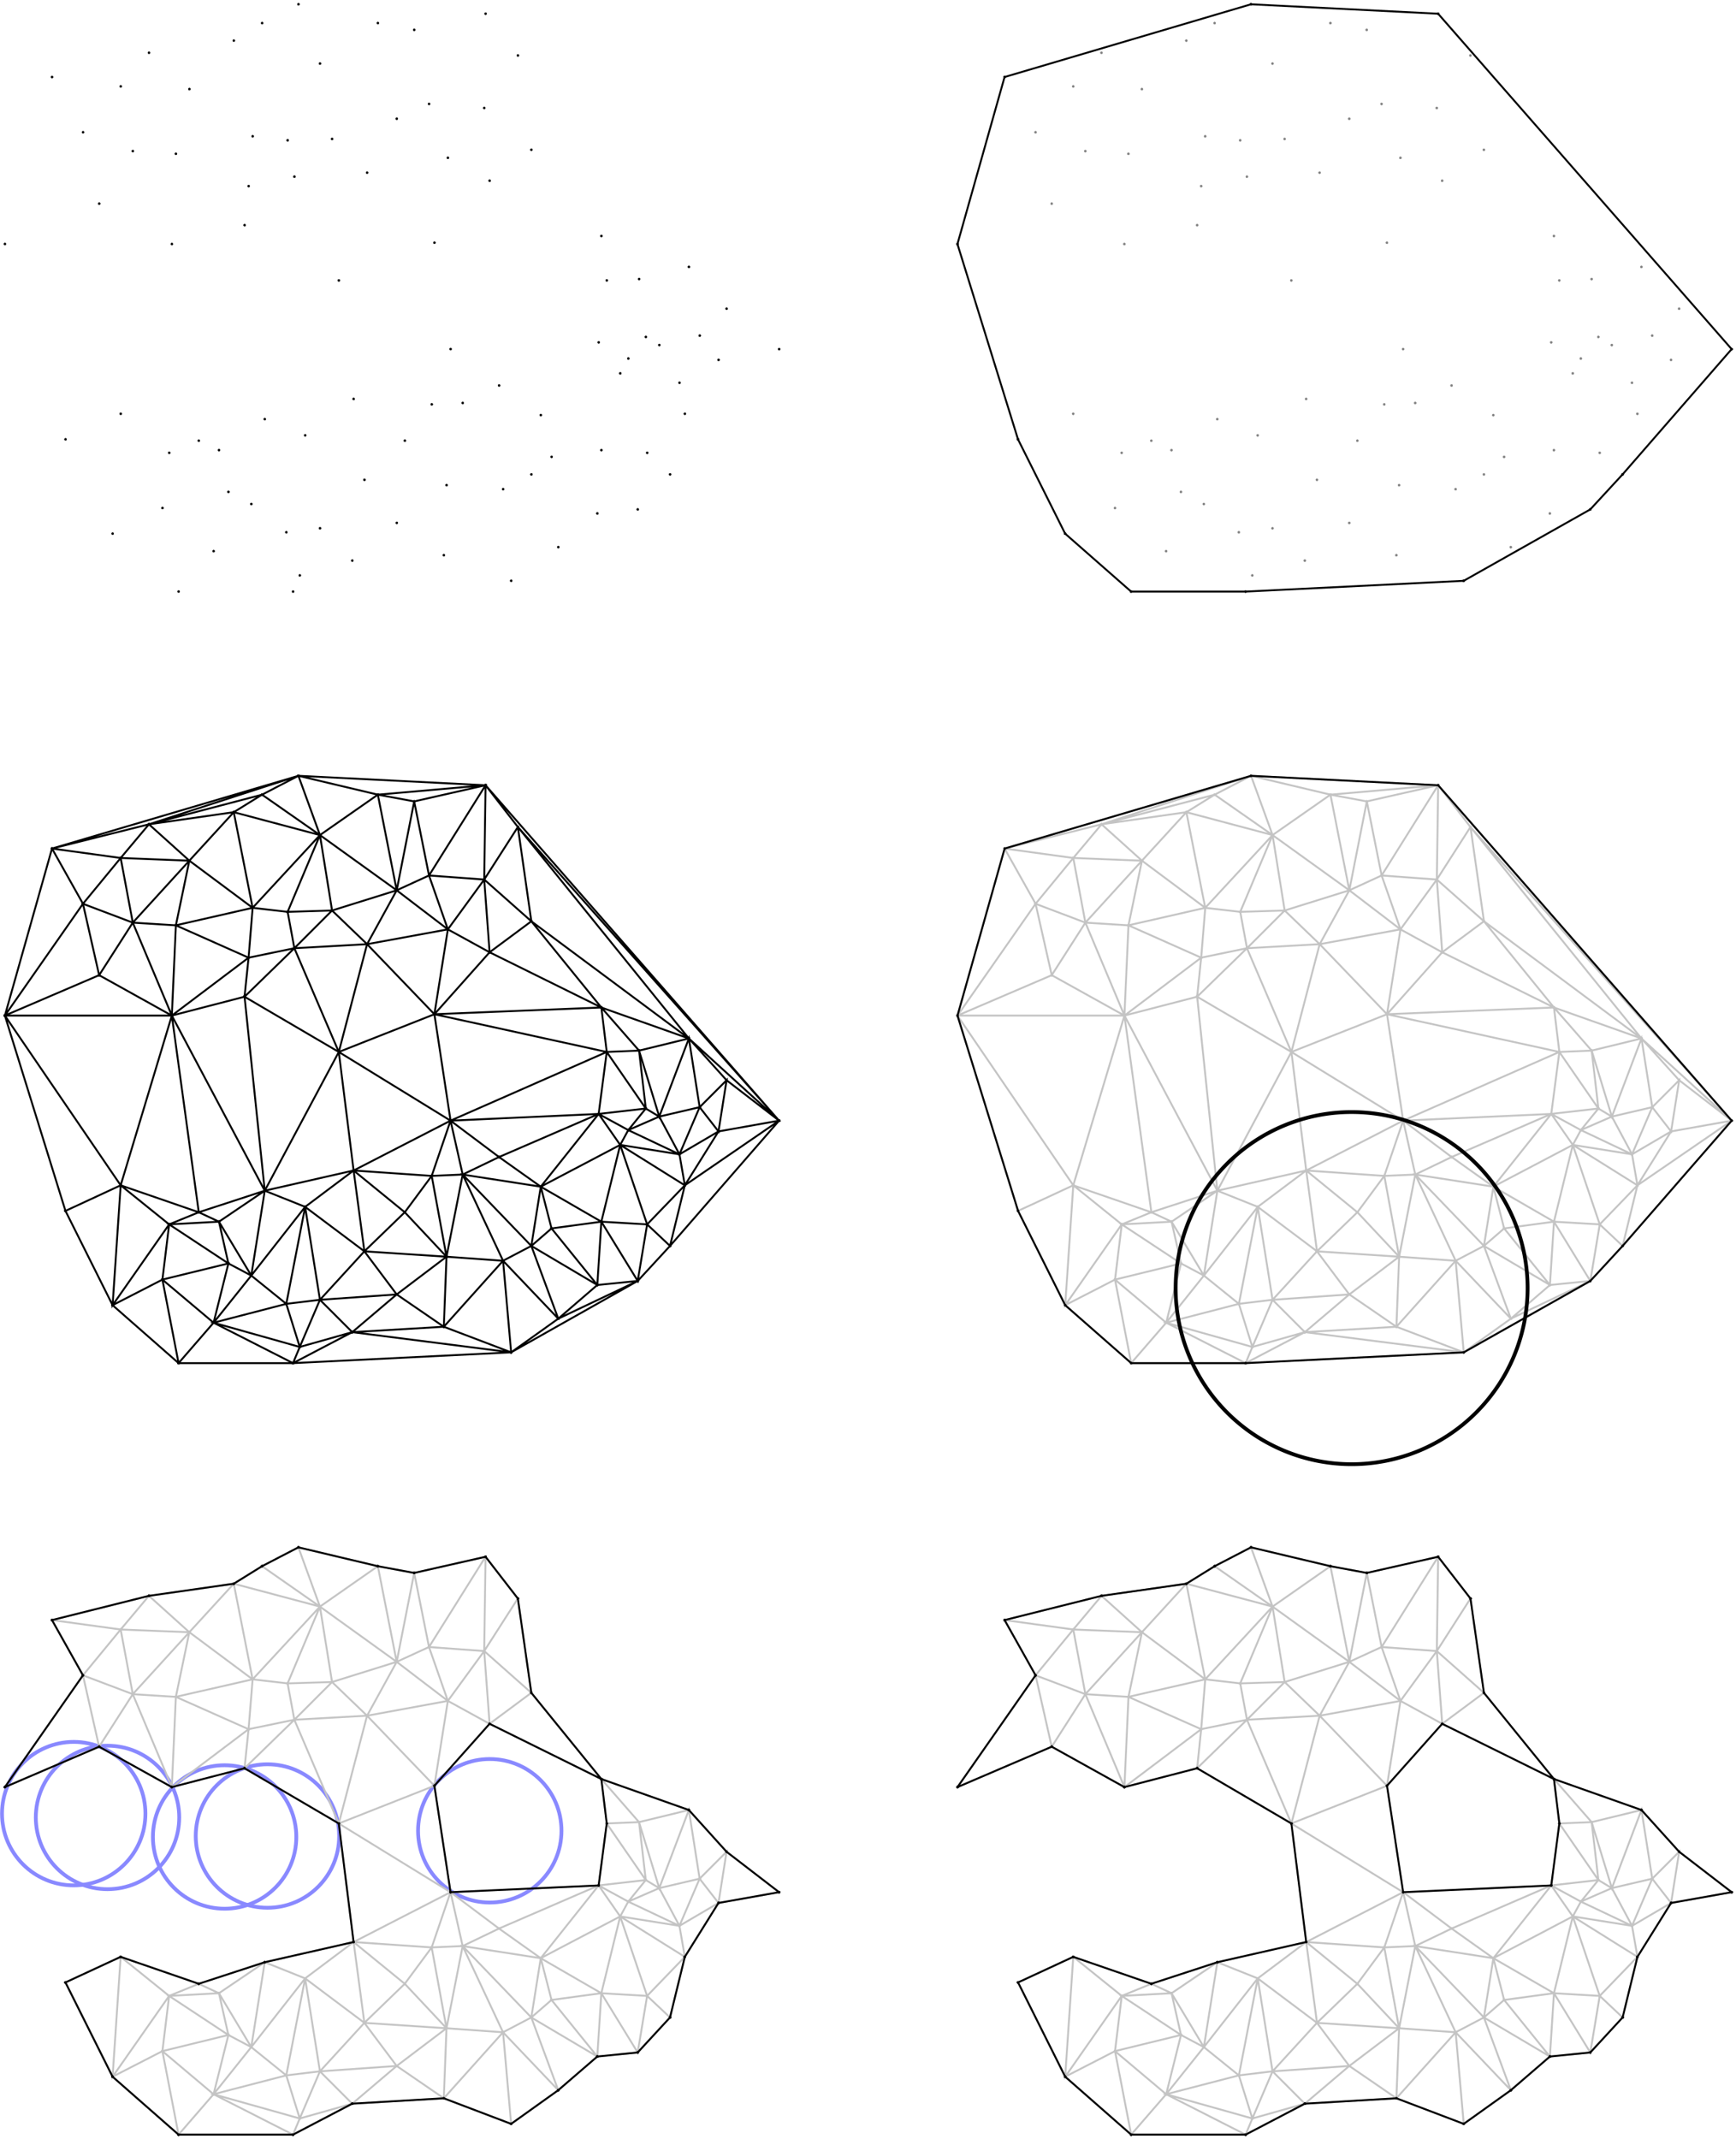 <?xml version="1.0" encoding="UTF-8" standalone="no"?>
<!-- Created with Inkscape (http://www.inkscape.org/) -->

<svg
   xmlns:dc="http://purl.org/dc/elements/1.1/"
   xmlns:cc="http://creativecommons.org/ns#"
   xmlns:rdf="http://www.w3.org/1999/02/22-rdf-syntax-ns#"
   xmlns:svg="http://www.w3.org/2000/svg"
   xmlns="http://www.w3.org/2000/svg"
   xmlns:sodipodi="http://sodipodi.sourceforge.net/DTD/sodipodi-0.dtd"
   xmlns:inkscape="http://www.inkscape.org/namespaces/inkscape"
   width="920.948"
   height="1134.219"
   id="svg2"
   version="1.1"
   inkscape:version="0.48.4 r9939"
   sodipodi:docname="delaunay-alpha.svg">
  <sodipodi:namedview
     id="base"
     pagecolor="#ffffff"
     bordercolor="#666666"
     borderopacity="1.0"
     inkscape:pageopacity="0.0"
     inkscape:pageshadow="2"
     inkscape:zoom="0.49497475"
     inkscape:cx="555.59404"
     inkscape:cy="631.02865"
     inkscape:document-units="px"
     inkscape:current-layer="layer1"
     showgrid="false"
     inkscape:window-width="1920"
     inkscape:window-height="1200"
     inkscape:window-x="1920"
     inkscape:window-y="0"
     inkscape:window-maximized="0"
     showguides="true"
     inkscape:guide-bbox="true"
     fit-margin-top="0"
     fit-margin-left="0"
     fit-margin-right="0"
     fit-margin-bottom="0" />
  <defs
     id="defs4">
    <marker
       inkscape:stockid="DotM"
       orient="auto"
       refY="0"
       refX="0"
       id="DotM"
       style="overflow:visible">
      <path
         id="path3833"
         d="m -2.5,-1 c 0,2.76 -2.24,5 -5,5 -2.76,0 -5,-2.24 -5,-5 0,-2.76 2.24,-5 5,-5 2.76,0 5,2.24 5,5 z"
         style="fill-rule:evenodd;stroke:#000000;stroke-width:1pt"
         transform="matrix(0.4,0,0,0.4,2.96,0.4)"
         inkscape:connector-curvature="0" />
    </marker>
    <marker
       inkscape:stockid="DotM"
       orient="auto"
       refY="0"
       refX="0"
       id="DotM-2"
       style="overflow:visible">
      <path
         inkscape:connector-curvature="0"
         id="path3833-6"
         d="m -2.5,-1 c 0,2.76 -2.24,5 -5,5 -2.76,0 -5,-2.24 -5,-5 0,-2.76 2.24,-5 5,-5 2.76,0 5,2.24 5,5 z"
         style="fill-rule:evenodd;stroke:#000000;stroke-width:1pt"
         transform="matrix(0.4,0,0,0.4,2.96,0.4)" />
    </marker>
    <marker
       inkscape:stockid="DotM"
       orient="auto"
       refY="0"
       refX="0"
       id="marker5152"
       style="overflow:visible">
      <path
         inkscape:connector-curvature="0"
         id="path5154"
         d="m -2.5,-1 c 0,2.76 -2.24,5 -5,5 -2.76,0 -5,-2.24 -5,-5 0,-2.76 2.24,-5 5,-5 2.76,0 5,2.24 5,5 z"
         style="fill-rule:evenodd;stroke:#000000;stroke-width:1pt"
         transform="matrix(0.4,0,0,0.4,2.96,0.4)" />
    </marker>
    <marker
       inkscape:stockid="DotM"
       orient="auto"
       refY="0"
       refX="0"
       id="marker5156"
       style="overflow:visible">
      <path
         inkscape:connector-curvature="0"
         id="path5158"
         d="m -2.5,-1 c 0,2.76 -2.24,5 -5,5 -2.76,0 -5,-2.24 -5,-5 0,-2.76 2.24,-5 5,-5 2.76,0 5,2.24 5,5 z"
         style="fill-rule:evenodd;stroke:#000000;stroke-width:1pt"
         transform="matrix(0.4,0,0,0.4,2.96,0.4)" />
    </marker>
    <marker
       inkscape:stockid="DotMh"
       orient="auto"
       refY="0"
       refX="0"
       id="DotMh"
       style="overflow:visible">
      <path
         id="path5193"
         d="m -2.5,-1 c 0,2.76 -2.24,5 -5,5 -2.76,0 -5,-2.24 -5,-5 0,-2.76 2.24,-5 5,-5 2.76,0 5,2.24 5,5 z"
         style="fill:#808080;fill-rule:evenodd;stroke:#808080;stroke-width:1pt"
         transform="matrix(0.4,0,0,0.4,2.96,0.4)"
         inkscape:connector-curvature="0" />
    </marker>
    <marker
       inkscape:stockid="DotMz"
       orient="auto"
       refY="0"
       refX="0"
       id="DotMz"
       style="overflow:visible">
      <path
         id="path5196"
         d="m -2.5,-1 c 0,2.76 -2.24,5 -5,5 -2.76,0 -5,-2.24 -5,-5 0,-2.76 2.24,-5 5,-5 2.76,0 5,2.24 5,5 z"
         style="fill:#808080;fill-rule:evenodd;stroke:#808080;stroke-width:1pt"
         transform="matrix(0.4,0,0,0.4,2.96,0.4)"
         inkscape:connector-curvature="0" />
    </marker>
    <marker
       inkscape:stockid="DotMa"
       orient="auto"
       refY="0"
       refX="0"
       id="DotMa"
       style="overflow:visible">
      <path
         id="path5199"
         d="m -2.5,-1 c 0,2.76 -2.24,5 -5,5 -2.76,0 -5,-2.24 -5,-5 0,-2.76 2.24,-5 5,-5 2.76,0 5,2.24 5,5 z"
         style="fill:#808080;fill-rule:evenodd;stroke:#808080;stroke-width:1pt"
         transform="matrix(0.4,0,0,0.4,2.96,0.4)"
         inkscape:connector-curvature="0" />
    </marker>
    <marker
       inkscape:stockid="DotM"
       orient="auto"
       refY="0"
       refX="0"
       id="DotM-5"
       style="overflow:visible">
      <path
         id="path3833-4"
         d="m -2.5,-1 c 0,2.76 -2.24,5 -5,5 -2.76,0 -5,-2.24 -5,-5 0,-2.76 2.24,-5 5,-5 2.76,0 5,2.24 5,5 z"
         style="fill-rule:evenodd;stroke:#000000;stroke-width:1pt"
         transform="matrix(0.4,0,0,0.4,2.96,0.4)"
         inkscape:connector-curvature="0" />
    </marker>
    <marker
       inkscape:stockid="DotM"
       orient="auto"
       refY="0"
       refX="0"
       id="marker5243"
       style="overflow:visible">
      <path
         id="path5245"
         d="m -2.5,-1 c 0,2.76 -2.24,5 -5,5 -2.76,0 -5,-2.24 -5,-5 0,-2.76 2.24,-5 5,-5 2.76,0 5,2.24 5,5 z"
         style="fill-rule:evenodd;stroke:#000000;stroke-width:1pt"
         transform="matrix(0.4,0,0,0.4,2.96,0.4)"
         inkscape:connector-curvature="0" />
    </marker>
    <marker
       inkscape:stockid="DotM"
       orient="auto"
       refY="0"
       refX="0"
       id="marker5247"
       style="overflow:visible">
      <path
         id="path5249"
         d="m -2.5,-1 c 0,2.76 -2.24,5 -5,5 -2.76,0 -5,-2.24 -5,-5 0,-2.76 2.24,-5 5,-5 2.76,0 5,2.24 5,5 z"
         style="fill-rule:evenodd;stroke:#000000;stroke-width:1pt"
         transform="matrix(0.4,0,0,0.4,2.96,0.4)"
         inkscape:connector-curvature="0" />
    </marker>
    <marker
       inkscape:stockid="DotM"
       orient="auto"
       refY="0"
       refX="0"
       id="DotM-4"
       style="overflow:visible">
      <path
         id="path3833-8"
         d="m -2.5,-1 c 0,2.76 -2.24,5 -5,5 -2.76,0 -5,-2.24 -5,-5 0,-2.76 2.24,-5 5,-5 2.76,0 5,2.24 5,5 z"
         style="fill-rule:evenodd;stroke:#000000;stroke-width:1pt"
         transform="matrix(0.4,0,0,0.4,2.96,0.4)"
         inkscape:connector-curvature="0" />
    </marker>
    <marker
       inkscape:stockid="DotM"
       orient="auto"
       refY="0"
       refX="0"
       id="marker5582"
       style="overflow:visible">
      <path
         id="path5584"
         d="m -2.5,-1 c 0,2.76 -2.24,5 -5,5 -2.76,0 -5,-2.24 -5,-5 0,-2.76 2.24,-5 5,-5 2.76,0 5,2.24 5,5 z"
         style="fill-rule:evenodd;stroke:#000000;stroke-width:1pt"
         transform="matrix(0.4,0,0,0.4,2.96,0.4)"
         inkscape:connector-curvature="0" />
    </marker>
    <marker
       inkscape:stockid="DotM"
       orient="auto"
       refY="0"
       refX="0"
       id="marker5586"
       style="overflow:visible">
      <path
         id="path5588"
         d="m -2.5,-1 c 0,2.76 -2.24,5 -5,5 -2.76,0 -5,-2.24 -5,-5 0,-2.76 2.24,-5 5,-5 2.76,0 5,2.24 5,5 z"
         style="fill-rule:evenodd;stroke:#000000;stroke-width:1pt"
         transform="matrix(0.4,0,0,0.4,2.96,0.4)"
         inkscape:connector-curvature="0" />
    </marker>
    <marker
       inkscape:stockid="DotMh"
       orient="auto"
       refY="0"
       refX="0"
       id="DotMh-9"
       style="overflow:visible">
      <path
         id="path5193-1"
         d="m -2.5,-1 c 0,2.76 -2.24,5 -5,5 -2.76,0 -5,-2.24 -5,-5 0,-2.76 2.24,-5 5,-5 2.76,0 5,2.24 5,5 z"
         style="fill:#808080;fill-rule:evenodd;stroke:#808080;stroke-width:1pt"
         transform="matrix(0.4,0,0,0.4,2.96,0.4)"
         inkscape:connector-curvature="0" />
    </marker>
    <marker
       inkscape:stockid="DotMz"
       orient="auto"
       refY="0"
       refX="0"
       id="DotMz-6"
       style="overflow:visible">
      <path
         id="path5196-6"
         d="m -2.5,-1 c 0,2.76 -2.24,5 -5,5 -2.76,0 -5,-2.24 -5,-5 0,-2.76 2.24,-5 5,-5 2.76,0 5,2.24 5,5 z"
         style="fill:#808080;fill-rule:evenodd;stroke:#808080;stroke-width:1pt"
         transform="matrix(0.4,0,0,0.4,2.96,0.4)"
         inkscape:connector-curvature="0" />
    </marker>
    <marker
       inkscape:stockid="DotMa"
       orient="auto"
       refY="0"
       refX="0"
       id="DotMa-5"
       style="overflow:visible">
      <path
         id="path5199-3"
         d="m -2.5,-1 c 0,2.76 -2.24,5 -5,5 -2.76,0 -5,-2.24 -5,-5 0,-2.76 2.24,-5 5,-5 2.76,0 5,2.24 5,5 z"
         style="fill:#808080;fill-rule:evenodd;stroke:#808080;stroke-width:1pt"
         transform="matrix(0.4,0,0,0.4,2.96,0.4)"
         inkscape:connector-curvature="0" />
    </marker>
    <marker
       inkscape:stockid="DotM"
       orient="auto"
       refY="0"
       refX="0"
       id="DotM-28"
       style="overflow:visible">
      <path
         id="path3833-1"
         d="m -2.5,-1 c 0,2.76 -2.24,5 -5,5 -2.76,0 -5,-2.24 -5,-5 0,-2.76 2.24,-5 5,-5 2.76,0 5,2.24 5,5 z"
         style="fill-rule:evenodd;stroke:#000000;stroke-width:1pt"
         transform="matrix(0.4,0,0,0.4,2.96,0.4)"
         inkscape:connector-curvature="0" />
    </marker>
    <marker
       inkscape:stockid="DotM"
       orient="auto"
       refY="0"
       refX="0"
       id="marker5628"
       style="overflow:visible">
      <path
         id="path5630"
         d="m -2.5,-1 c 0,2.76 -2.24,5 -5,5 -2.76,0 -5,-2.24 -5,-5 0,-2.76 2.24,-5 5,-5 2.76,0 5,2.24 5,5 z"
         style="fill-rule:evenodd;stroke:#000000;stroke-width:1pt"
         transform="matrix(0.4,0,0,0.4,2.96,0.4)"
         inkscape:connector-curvature="0" />
    </marker>
    <marker
       inkscape:stockid="DotM"
       orient="auto"
       refY="0"
       refX="0"
       id="marker5632"
       style="overflow:visible">
      <path
         id="path5634"
         d="m -2.5,-1 c 0,2.76 -2.24,5 -5,5 -2.76,0 -5,-2.24 -5,-5 0,-2.76 2.24,-5 5,-5 2.76,0 5,2.24 5,5 z"
         style="fill-rule:evenodd;stroke:#000000;stroke-width:1pt"
         transform="matrix(0.4,0,0,0.4,2.96,0.4)"
         inkscape:connector-curvature="0" />
    </marker>
    <marker
       inkscape:stockid="DotMA"
       orient="auto"
       refY="0"
       refX="0"
       id="DotMA"
       style="overflow:visible">
      <path
         id="path5718"
         d="m -2.5,-1 c 0,2.76 -2.24,5 -5,5 -2.76,0 -5,-2.24 -5,-5 0,-2.76 2.24,-5 5,-5 2.76,0 5,2.24 5,5 z"
         style="fill:#c4c4c4;fill-rule:evenodd;stroke:#c4c4c4;stroke-width:1pt"
         transform="matrix(0.4,0,0,0.4,2.96,0.4)"
         inkscape:connector-curvature="0" />
    </marker>
    <marker
       inkscape:stockid="DotMW"
       orient="auto"
       refY="0"
       refX="0"
       id="DotMW"
       style="overflow:visible">
      <path
         id="path5721"
         d="m -2.5,-1 c 0,2.76 -2.24,5 -5,5 -2.76,0 -5,-2.24 -5,-5 0,-2.76 2.24,-5 5,-5 2.76,0 5,2.24 5,5 z"
         style="fill:#c4c4c4;fill-rule:evenodd;stroke:#c4c4c4;stroke-width:1pt"
         transform="matrix(0.4,0,0,0.4,2.96,0.4)"
         inkscape:connector-curvature="0" />
    </marker>
    <marker
       inkscape:stockid="DotMd"
       orient="auto"
       refY="0"
       refX="0"
       id="DotMd"
       style="overflow:visible">
      <path
         id="path5724"
         d="m -2.5,-1 c 0,2.76 -2.24,5 -5,5 -2.76,0 -5,-2.24 -5,-5 0,-2.76 2.24,-5 5,-5 2.76,0 5,2.24 5,5 z"
         style="fill:#c4c4c4;fill-rule:evenodd;stroke:#c4c4c4;stroke-width:1pt"
         transform="matrix(0.4,0,0,0.4,2.96,0.4)"
         inkscape:connector-curvature="0" />
    </marker>
    <marker
       inkscape:stockid="DotM3"
       orient="auto"
       refY="0"
       refX="0"
       id="DotM3"
       style="overflow:visible">
      <path
         id="path5843"
         d="m -2.5,-1 c 0,2.76 -2.24,5 -5,5 -2.76,0 -5,-2.24 -5,-5 0,-2.76 2.24,-5 5,-5 2.76,0 5,2.24 5,5 z"
         style="fill:#c4c4c4;fill-rule:evenodd;stroke:#c4c4c4;stroke-width:1pt"
         transform="matrix(0.4,0,0,0.4,2.96,0.4)"
         inkscape:connector-curvature="0" />
    </marker>
    <marker
       inkscape:stockid="DotMV"
       orient="auto"
       refY="0"
       refX="0"
       id="DotMV"
       style="overflow:visible">
      <path
         id="path5846"
         d="m -2.5,-1 c 0,2.76 -2.24,5 -5,5 -2.76,0 -5,-2.24 -5,-5 0,-2.76 2.24,-5 5,-5 2.76,0 5,2.24 5,5 z"
         style="fill:#c4c4c4;fill-rule:evenodd;stroke:#c4c4c4;stroke-width:1pt"
         transform="matrix(0.4,0,0,0.4,2.96,0.4)"
         inkscape:connector-curvature="0" />
    </marker>
    <marker
       inkscape:stockid="DotM8"
       orient="auto"
       refY="0"
       refX="0"
       id="DotM8"
       style="overflow:visible">
      <path
         id="path5849"
         d="m -2.5,-1 c 0,2.76 -2.24,5 -5,5 -2.76,0 -5,-2.24 -5,-5 0,-2.76 2.24,-5 5,-5 2.76,0 5,2.24 5,5 z"
         style="fill:#c4c4c4;fill-rule:evenodd;stroke:#c4c4c4;stroke-width:1pt"
         transform="matrix(0.4,0,0,0.4,2.96,0.4)"
         inkscape:connector-curvature="0" />
    </marker>
    <marker
       inkscape:stockid="DotM3z"
       orient="auto"
       refY="0"
       refX="0"
       id="DotM3z"
       style="overflow:visible">
      <path
         id="path5980"
         d="m -2.5,-1 c 0,2.76 -2.24,5 -5,5 -2.76,0 -5,-2.24 -5,-5 0,-2.76 2.24,-5 5,-5 2.76,0 5,2.24 5,5 z"
         style="fill:#808080;fill-rule:evenodd;stroke:#808080;stroke-width:1pt"
         transform="matrix(0.4,0,0,0.4,2.96,0.4)"
         inkscape:connector-curvature="0" />
    </marker>
    <marker
       inkscape:stockid="DotMV9"
       orient="auto"
       refY="0"
       refX="0"
       id="DotMV9"
       style="overflow:visible">
      <path
         id="path5983"
         d="m -2.5,-1 c 0,2.76 -2.24,5 -5,5 -2.76,0 -5,-2.24 -5,-5 0,-2.76 2.24,-5 5,-5 2.76,0 5,2.24 5,5 z"
         style="fill:#808080;fill-rule:evenodd;stroke:#808080;stroke-width:1pt"
         transform="matrix(0.4,0,0,0.4,2.96,0.4)"
         inkscape:connector-curvature="0" />
    </marker>
    <marker
       inkscape:stockid="DotM8D"
       orient="auto"
       refY="0"
       refX="0"
       id="DotM8D"
       style="overflow:visible">
      <path
         id="path5986"
         d="m -2.5,-1 c 0,2.76 -2.24,5 -5,5 -2.76,0 -5,-2.24 -5,-5 0,-2.76 2.24,-5 5,-5 2.76,0 5,2.24 5,5 z"
         style="fill:#808080;fill-rule:evenodd;stroke:#808080;stroke-width:1pt"
         transform="matrix(0.4,0,0,0.4,2.96,0.4)"
         inkscape:connector-curvature="0" />
    </marker>
    <marker
       inkscape:stockid="DotM3zK"
       orient="auto"
       refY="0"
       refX="0"
       id="DotM3zK"
       style="overflow:visible">
      <path
         id="path6129"
         d="m -2.5,-1 c 0,2.76 -2.24,5 -5,5 -2.76,0 -5,-2.24 -5,-5 0,-2.76 2.24,-5 5,-5 2.76,0 5,2.24 5,5 z"
         style="fill:#a9a9a9;fill-rule:evenodd;stroke:#a9a9a9;stroke-width:1pt"
         transform="matrix(0.4,0,0,0.4,2.96,0.4)"
         inkscape:connector-curvature="0" />
    </marker>
    <marker
       inkscape:stockid="DotMV9a"
       orient="auto"
       refY="0"
       refX="0"
       id="DotMV9a"
       style="overflow:visible">
      <path
         id="path6132"
         d="m -2.5,-1 c 0,2.76 -2.24,5 -5,5 -2.76,0 -5,-2.24 -5,-5 0,-2.76 2.24,-5 5,-5 2.76,0 5,2.24 5,5 z"
         style="fill:#a9a9a9;fill-rule:evenodd;stroke:#a9a9a9;stroke-width:1pt"
         transform="matrix(0.4,0,0,0.4,2.96,0.4)"
         inkscape:connector-curvature="0" />
    </marker>
    <marker
       inkscape:stockid="DotM8DC"
       orient="auto"
       refY="0"
       refX="0"
       id="DotM8DC"
       style="overflow:visible">
      <path
         id="path6135"
         d="m -2.5,-1 c 0,2.76 -2.24,5 -5,5 -2.76,0 -5,-2.24 -5,-5 0,-2.76 2.24,-5 5,-5 2.76,0 5,2.24 5,5 z"
         style="fill:#a9a9a9;fill-rule:evenodd;stroke:#a9a9a9;stroke-width:1pt"
         transform="matrix(0.4,0,0,0.4,2.96,0.4)"
         inkscape:connector-curvature="0" />
    </marker>
    <marker
       inkscape:stockid="DotM3zKi"
       orient="auto"
       refY="0"
       refX="0"
       id="DotM3zKi"
       style="overflow:visible">
      <path
         id="path6322"
         d="m -2.5,-1 c 0,2.76 -2.24,5 -5,5 -2.76,0 -5,-2.24 -5,-5 0,-2.76 2.24,-5 5,-5 2.76,0 5,2.24 5,5 z"
         style="fill:#c4c4c4;fill-rule:evenodd;stroke:#c4c4c4;stroke-width:1pt"
         transform="matrix(0.4,0,0,0.4,2.96,0.4)"
         inkscape:connector-curvature="0" />
    </marker>
    <marker
       inkscape:stockid="DotMV9aE"
       orient="auto"
       refY="0"
       refX="0"
       id="DotMV9aE"
       style="overflow:visible">
      <path
         id="path6325"
         d="m -2.5,-1 c 0,2.76 -2.24,5 -5,5 -2.76,0 -5,-2.24 -5,-5 0,-2.76 2.24,-5 5,-5 2.76,0 5,2.24 5,5 z"
         style="fill:#c4c4c4;fill-rule:evenodd;stroke:#c4c4c4;stroke-width:1pt"
         transform="matrix(0.4,0,0,0.4,2.96,0.4)"
         inkscape:connector-curvature="0" />
    </marker>
    <marker
       inkscape:stockid="DotM8DCP"
       orient="auto"
       refY="0"
       refX="0"
       id="DotM8DCP"
       style="overflow:visible">
      <path
         id="path6328"
         d="m -2.5,-1 c 0,2.76 -2.24,5 -5,5 -2.76,0 -5,-2.24 -5,-5 0,-2.76 2.24,-5 5,-5 2.76,0 5,2.24 5,5 z"
         style="fill:#c4c4c4;fill-rule:evenodd;stroke:#c4c4c4;stroke-width:1pt"
         transform="matrix(0.4,0,0,0.4,2.96,0.4)"
         inkscape:connector-curvature="0" />
    </marker>
  </defs>
  <g
     inkscape:label="Layer 1"
     inkscape:groupmode="layer"
     id="layer1"
     transform="translate(360.105,-153.561)">
    <path
       style="fill:none;stroke:#000000;stroke-width:1px;stroke-linecap:butt;stroke-linejoin:miter;stroke-opacity:0;marker-start:url(#DotM);marker-mid:url(#DotM);marker-end:url(#DotM)"
       d="m -296.052,199.395 6.429,34.286 8.571,-52.143 14.286,53.571 30.714,-60 -23.571,25.714 33.571,25 24.286,-70 52.143,60.714 -34.286,10.714 -6.429,-40 30.714,-21.429 -61.429,0 13.571,62.143 105,-67.143 -0.714,50 -37.143,-41.429 7.857,39.286 54.286,24.286 -7.143,-50 -15,66.429 -22.143,-12.143 -7.143,45 -35.714,-37.143 -15,57.143 -23.571,-55 -24.286,5 -2.143,20.714 -38.571,10 -38.571,-21.429 -8.571,-37.857 -16.429,-29.286 -25,88.571 32.143,103.571 25,50 4.286,-63.571 25.714,20.714 -3.571,29.286 8.571,44.286 60.714,0 -34.286,-52.857 -7.857,31.429 -7.857,-58.571 10.714,5 17.143,28.571 7.143,-45 11.429,60 7.143,22.857 10.714,-25 -7.857,-49.286 25,66.429 6.429,-42.857 -5.714,-42.857 27.143,22.143 c 0,0 -5,35.714 -4.286,43.571 0.714,7.857 25,17.143 25,17.143 l 1.429,-37.143 -7.857,-42.857 16.429,-0.714 21.429,45.714 4.286,48.571 10.714,-56.429 -17.143,-47.143 68.571,-14.286 -40.714,52.143 3.571,47.857 -9.286,-70 30,52.143 2.143,-33.571 19.286,31.429 -9.286,-72.143 31.429,5 -17.143,37.143 12.143,11.429 7.857,-32.143 50,-34.286 -27.857,-21.429 -14.286,14.286 -21.429,5 31.429,7.857 -15.714,-49.286 -26.429,6.429 3.571,30.714 -25,2.857 4.286,-32.857 -82.857,36.429 80,-60 z"
       id="path4573"
       inkscape:connector-curvature="0" />
    <g
       id="g5227"
       transform="translate(-268.256,147.78)">
      <path
         inkscape:connector-curvature="0"
         id="path4573-6"
         d="m 477.501,51.627 6.429,34.286 8.571,-52.143 14.286,53.571 30.714,-60 -23.571,25.714 33.571,25 24.286,-70 52.143,60.714 -34.286,10.714 -6.429,-40 30.714,-21.429 -61.429,0 13.571,62.143 105,-67.143 -0.714,50 -37.143,-41.429 7.857,39.286 54.286,24.286 -7.143,-50 -15,66.429 -22.143,-12.143 -7.143,45 -35.714,-37.143 -15,57.143 -23.571,-55 -24.286,5 -2.143,20.714 -38.571,10 -38.571,-21.429 -8.571,-37.857 -16.429,-29.286 -25,88.571 32.143,103.571 25,50 4.286,-63.571 25.714,20.714 -3.571,29.286 8.571,44.286 60.714,0 -34.286,-52.857 -7.857,31.429 -7.857,-58.571 10.714,5 17.143,28.571 7.143,-45 11.429,60 7.143,22.857 10.714,-25 -7.857,-49.286 25,66.429 6.429,-42.857 -5.714,-42.857 27.143,22.143 c 0,0 -5,35.714 -4.286,43.571 0.714,7.857 25,17.143 25,17.143 l 1.429,-37.143 -7.857,-42.857 16.429,-0.714 21.429,45.714 4.286,48.571 10.714,-56.429 -17.143,-47.143 68.571,-14.286 -40.714,52.143 3.571,47.857 -9.286,-70 30,52.143 2.143,-33.571 19.286,31.429 -9.286,-72.143 31.429,5 -17.143,37.143 12.143,11.429 7.857,-32.143 50,-34.286 -27.857,-21.429 -14.286,14.286 -21.429,5 31.429,7.857 -15.714,-49.286 -26.429,6.429 3.571,30.714 -25,2.857 4.286,-32.857 -82.857,36.429 80,-60 z"
         style="fill:none;stroke:#000000;stroke-width:1px;stroke-linecap:butt;stroke-linejoin:miter;stroke-opacity:0;marker-start:url(#DotMh);marker-mid:url(#DotMz);marker-end:url(#DotMa)" />
      <path
         sodipodi:nodetypes="ccccccccccccc"
         style="fill:none;stroke:#000000;stroke-width:1px;stroke-linecap:butt;stroke-linejoin:miter;stroke-opacity:1;marker-start:url(#DotM);marker-mid:url(#DotM);marker-end:url(#DotM)"
         d="M 671.072,13.055 571.787,8.055 441.072,46.627 l -25,88.571 32.143,103.571 25,50 35,30.714 60.714,0 115.714,-5.714 67.143,-37.857 17.143,-18.571 57.857,-66.429 z"
         id="path5180"
         inkscape:connector-curvature="0" />
    </g>
    <path
       sodipodi:nodetypes="cccccccccccccccccccccccccccccccccccccccccccccccccccccccccccccccccccccccccccccccccccccccccccccccccccccccccccccccccccccccccccccccccccccccccccccccccccccccccccccccccccccccccccccccccccccccccccccccccccccccccccccccccccccccccccccccccccccccccccccccccccccccccccccccccccccccccccccccccccccccccccccccccccccccccccccccccccccccccccccccccccccccccccccccccccccccccccccccccccccc"
       style="fill:none;stroke:#000000;stroke-width:1px;stroke-linecap:butt;stroke-linejoin:miter;stroke-opacity:1;marker-start:url(#DotM);marker-mid:url(#DotM);marker-end:url(#DotM)"
       d="M 53.2,747.806 25.343,726.377 5.343,704.235 m -10,110 -12.143,-11.429 m -50.714,2.143 -5.714,-22.143 42.143,-22.143 m -265,21.429 25.714,20.714 15.714,-6.429 m -10.714,80 60.714,0 m 182.857,-43.571 -67.143,37.857 -4.286,-48.571 m -56.429,17.857 25,17.143 31.429,-35 m -27.857,-74.286 -10,29.286 16.429,-0.714 m 76.429,-65 -82.857,36.429 m 174.286,0 -57.857,66.429 -17.143,18.571 m -73.571,-65.714 -19.286,9.286 m -159.286,55.714 8.571,44.286 m -92.143,-184.286 32.143,103.571 29.286,-13.571 m -29.286,13.571 25,50 m 4.286,-237.143 6.429,34.286 30,-32.857 -36.429,-1.429 -36.429,-5 -25,88.571 88.571,0 -27.143,90 m 15,-191.429 -51.429,12.857 m 102.143,78.571 -38.571,10 2.143,-47.857 m -2.143,47.857 38.571,-10 m -77.143,-11.429 17.857,-27.857 22.857,1.429 m 38.571,17.143 -2.143,20.714 m 65,-27.857 -15,57.143 m 15,-57.143 -38.571,2.143 -26.429,25.714 m 2.143,-20.714 -38.571,-17.143 7.143,-34.286 33.571,25 m -40.714,9.286 40.714,-9.286 m -33.571,-25 23.571,-25.714 10,50.714 18.571,2.143 m 3.571,19.286 23.571,55 m 57.857,-65 -7.143,45 M 53.2,747.806 -85.371,592.092 -102.514,569.949 m 97.857,244.286 7.857,-32.143 M -102.514,569.949 53.2,747.806 m -47.857,-43.571 47.857,43.571 -32.143,5.714 m -10,-12.857 14.286,-14.286 -4.286,27.143 -10,-12.857 m -42.143,20 31.429,5 L 21.057,753.52 3.2,782.092 0.343,765.663 m -21.429,-55 -17.143,0.714 -2.857,-23.571 20,22.857 3.571,30.714 7.143,4.286 m -16.429,7.143 16.429,-7.143 10.714,20 m -17.857,-24.286 -9.286,11.429 m -138.571,-98.571 35.714,37.143 8.571,56.429 M -259.657,609.949 -281.086,590.663 m 79.286,-25.714 -19.286,10 m 0,0 -15,9.286 m 45.714,12.143 -30.714,-21.429 -60,15.714 45,-6.429 45.714,12.143 m 50,-17.857 7.857,39.286 m -57.857,-21.429 6.429,40 -23.571,0.714 3.571,19.286 m 44.286,-81.429 -30.714,21.429 -35.714,38.571 -2.143,26.429 m 78.571,-35.714 -34.286,10.714 m 81.429,-66.429 -37.857,8.571 -9.286,47.143 -15.714,28.571 -18.571,-17.857 -20,20 m -77.143,-65.714 -15,17.857 -20,24.286 -16.429,-29.286 130.714,-38.571 m -79.286,25.714 79.286,-25.714 m 42.143,10 -42.143,-10 11.429,31.429 m -17.143,40.714 17.143,-40.714 40.714,29.286 m -52.143,-60.714 99.286,5 m -37.857,8.571 -19.286,-3.571 m 57.143,-5 -0.714,50 m -29.286,-2.143 29.286,2.143 m -19.286,26.429 19.286,-26.429 m -46.429,5.714 17.143,-7.857 m 10,28.571 -10,-28.571 30,-47.857 -57.143,5 10,50.714 27.143,20.714 m 22.143,12.143 -22.143,-12.143 -42.857,7.857 m 62.143,-34.286 25,22.143 m -7.143,-50 -17.857,27.857 2.857,38.571 m 105.714,45.714 -26.429,6.429 10.714,35 15.714,-41.429 5.714,36.429 -21.429,5 M 5.343,704.235 -78.229,642.092 -100.371,658.52 m 59.286,29.286 -59.286,-29.286 -29.286,32.857 m 88.571,-3.571 -37.143,-45.714 -7.143,-50 90.714,112.143 m -43.571,7.143 -91.429,-20 88.571,-3.571 46.429,16.429 m -47.857,40 25,-2.857 -20.714,-30 -4.286,32.857 m -78.571,3.571 25.714,19.286 m -212.143,-96.429 38.571,21.429 m -88.571,0 41.429,-59.286 26.429,10 20.714,49.286 m 49.286,92.857 -35,11.429 -14.286,-104.286 m 78.571,150.714 -7.857,-49.286 25.714,-19.286 -47.143,10.714 -49.286,-92.857 40.714,-30.714 24.286,-5 m 2.857,211.429 10.714,-25 m -17.857,2.143 7.143,22.857 27.857,-7.857 m 0.714,-85.714 5.714,42.857 m -52.857,-32.143 21.429,8.571 31.429,23.571 m -37.857,59.286 3.571,-8.571 -45.714,-12.857 38.571,-10 17.857,-2.143 23.571,-25.714 m 43.571,2.857 -22.143,-23.571 -21.429,20.714 m -80,37.857 -18.571,21.429 -35,-30.714 26.429,-13.571 27.143,22.857 42.143,21.429 31.429,-16.429 m -31.429,16.429 115.714,-5.714 m -84.286,-10.714 84.286,10.714 m -84.286,-10.714 48.571,-2.857 35.714,13.571 25,-17.857 m 42.143,-20 -42.143,20 m 20.714,-17.857 2.143,-33.571 m -32.143,-18.571 -22.143,-15.714 52.857,-22.857 m -30.714,38.571 30.714,-38.571 11.429,16.429 m -42.143,22.143 32.143,18.571 10,-40.714 m -90,-12.857 78.571,-3.571 15.714,8.571 27.143,12.857 10.714,-25 m -135.714,116.429 1.429,-37.143 30,2.143 -21.429,-45.714 m 41.429,6.429 -41.429,-6.429 36.429,37.857 m 0,0 10.714,-9.286 m -25.714,17.143 29.286,30.714 -14.286,-38.571 5,-31.429 m 30,52.143 -24.286,-30 26.429,-3.571 m -2.143,33.571 21.429,-2.143 m -5,-80 -4.286,7.857 m 34.286,21.429 -20,20.714 -14.286,-42.143 34.286,21.429 M 53.2,747.806 3.2,782.092 m -20,20.714 -5,30 -19.286,-31.429 24.286,1.429 m -76.429,19.286 15,-7.857 35,20.714 -20.714,17.857 m -252.143,-220 8.571,37.857 -50,21.429 61.429,90 m 166.429,-90.714 -50.714,20 7.857,62.857 41.429,2.857 m -139.286,25.714 -30,42.857 4.286,-63.571 41.429,14.286 m 10.714,5 -10.714,-5 m 10.714,5 5,22.143 -7.857,31.429 m 20,-25 -20,25 m 27.143,-70 -24.286,16.429 m 17.143,28.571 28.571,-36.429 -10,51.429 -18.571,-15 -17.143,-28.571 -26.429,1.429 31.429,20.714 m 58.571,-112.143 -50,-29.286 10.714,102.857 m -19.286,38.571 12.143,6.429 m 0,0 7.143,-45 39.286,-73.571 59.286,36.429 -51.429,26.429 27.143,22.143 m 0,0 14.286,-19.286 7.857,42.857 -43.571,-2.857 17.143,22.857 -40.714,2.857 17.143,17.143 23.571,-20 26.429,-20 8.571,-43.571 m -6.429,-28.571 6.429,28.571 m -124.286,47.143 -35,8.571 3.571,-29.286"
       id="path4573-1"
       inkscape:connector-curvature="0" />
    <g
       transform="translate(-785.759,422.408)"
       id="g6234">
      <path
         inkscape:connector-curvature="0"
         id="path4573-1-9"
         d="m 1344.314,325.399 -27.857,-21.429 -20,-22.143 m -10,110 -12.143,-11.429 m -50.714,2.143 -5.714,-22.143 42.143,-22.143 m -265,21.429 25.714,20.714 15.714,-6.429 m -10.714,80 60.714,0 m 182.857,-43.571 -67.143,37.857 -4.286,-48.571 m -56.429,17.857 25,17.143 31.429,-35 m -27.857,-74.286 -10,29.286 16.428,-0.714 m 76.429,-65 -82.857,36.429 m 174.286,0 -57.857,66.429 -17.143,18.571 m -73.571,-65.714 -19.286,9.286 m -159.286,55.714 8.572,44.286 m -92.143,-184.286 32.143,103.571 29.286,-13.571 m -29.286,13.571 25,50 m 4.286,-237.143 6.429,34.286 30,-32.857 -36.429,-1.429 -36.429,-5 -25,88.571 88.571,0 -27.143,90 m 15,-191.429 -51.429,12.857 m 102.143,78.571 -38.572,10 2.143,-47.857 m -2.143,47.857 38.572,-10 m -77.143,-11.429 17.857,-27.857 22.857,1.429 m 38.571,17.143 -2.143,20.714 m 65,-27.857 -15,57.143 m 15,-57.143 -38.572,2.143 -26.428,25.714 m 2.143,-20.714 -38.571,-17.143 7.143,-34.286 33.572,25 m -40.714,9.286 40.714,-9.286 m -33.572,-25 23.572,-25.714 10,50.714 18.571,2.143 m 3.571,19.286 23.572,55 m 57.857,-65 -7.143,45 m 182.857,56.429 -138.571,-155.714 -17.143,-22.143 m 97.857,244.286 7.857,-32.143 M 1188.6,147.541 1344.314,325.399 m -47.857,-43.571 47.857,43.571 -32.143,5.714 m -10,-12.857 14.286,-14.286 -4.286,27.143 -10,-12.857 m -42.143,20 31.428,5 20.714,-12.143 -17.857,28.571 -2.857,-16.429 m -21.428,-55 -17.143,0.714 -2.857,-23.571 20,22.857 3.571,30.714 7.143,4.286 m -16.429,7.143 16.429,-7.143 10.714,20 m -17.857,-24.286 -9.286,11.429 m -138.571,-98.571 35.714,37.143 8.572,56.429 m -138.571,-137.857 -21.428,-19.286 m 79.286,-25.714 -19.286,10 m 0,0 -15,9.286 m 45.714,12.143 -30.714,-21.429 -60,15.714 45,-6.429 45.714,12.143 m 50,-17.857 7.857,39.286 m -57.857,-21.429 6.428,40 -23.571,0.714 3.571,19.286 m 44.286,-81.429 -30.714,21.429 -35.714,38.571 -2.143,26.429 m 78.571,-35.714 -34.286,10.714 m 81.429,-66.429 -37.857,8.571 -9.286,47.143 -15.714,28.571 -18.572,-17.857 -20,20 m -77.143,-65.714 -15,17.857 -20,24.286 -16.429,-29.286 130.714,-38.571 m -79.286,25.714 79.286,-25.714 m 42.143,10 -42.143,-10 11.429,31.429 m -17.143,40.714 17.143,-40.714 40.714,29.286 m -52.143,-60.714 99.286,5 m -37.857,8.571 -19.286,-3.571 m 57.143,-5 -0.714,50 m -29.286,-2.143 29.286,2.143 m -19.286,26.429 19.286,-26.429 m -46.429,5.714 17.143,-7.857 m 10,28.571 -10,-28.571 30,-47.857 -57.143,5 10,50.714 27.143,20.714 m 22.143,12.143 -22.143,-12.143 -42.857,7.857 m 62.143,-34.286 25,22.143 m -7.143,-50 -17.857,27.857 2.857,38.571 m 105.714,45.714 -26.428,6.429 10.714,35 15.714,-41.429 5.714,36.429 -21.428,5 m 15.714,-41.429 -83.571,-62.143 -22.143,16.429 m 59.286,29.286 -59.286,-29.286 -29.286,32.857 m 88.572,-3.571 -37.143,-45.714 -7.143,-50 90.714,112.143 m -43.571,7.143 -91.429,-20 88.572,-3.571 46.428,16.429 m -47.857,40 25,-2.857 -20.714,-30 -4.286,32.857 m -78.571,3.571 25.714,19.286 m -212.143,-96.429 38.571,21.429 m -88.571,0 41.429,-59.286 26.429,10 20.714,49.286 m 49.286,92.857 -35,11.429 -14.286,-104.286 m 78.572,150.714 -7.857,-49.286 25.714,-19.286 -47.143,10.714 -49.286,-92.857 40.714,-30.714 24.286,-5 m 2.857,211.429 10.714,-25 m -17.857,2.143 7.143,22.857 27.857,-7.857 m 0.714,-85.714 5.714,42.857 m -52.857,-32.143 21.429,8.571 31.429,23.571 m -37.857,59.286 3.571,-8.571 -45.714,-12.857 38.571,-10 17.857,-2.143 23.571,-25.714 m 43.571,2.857 -22.143,-23.571 -21.429,20.714 m -80,37.857 -18.571,21.429 -35,-30.714 26.429,-13.571 27.143,22.857 42.143,21.429 31.429,-16.429 m -31.429,16.429 115.714,-5.714 m -84.286,-10.714 84.286,10.714 m -84.286,-10.714 48.571,-2.857 35.714,13.571 25,-17.857 m 42.143,-20 -42.143,20 m 20.714,-17.857 2.143,-33.571 m -32.143,-18.571 -22.143,-15.714 52.857,-22.857 m -30.714,38.571 30.714,-38.571 11.429,16.429 m -42.143,22.143 32.143,18.571 10,-40.714 m -90,-12.857 78.571,-3.571 15.714,8.571 27.143,12.857 10.714,-25 m -135.714,116.429 1.429,-37.143 30,2.143 -21.429,-45.714 m 41.429,6.429 -41.429,-6.429 36.429,37.857 m 0,0 10.714,-9.286 m -25.714,17.143 29.286,30.714 -14.286,-38.571 5,-31.429 m 30,52.143 -24.286,-30 26.429,-3.571 m -2.143,33.571 21.429,-2.143 m -5,-80 -4.286,7.857 m 34.286,21.429 -20,20.714 -14.286,-42.143 34.286,21.429 m 50,-34.286 -50,34.286 m -20,20.714 -5,30 -19.286,-31.429 24.286,1.429 m -76.429,19.286 15,-7.857 35,20.714 -20.714,17.857 m -252.143,-220 8.571,37.857 -50,21.429 61.429,90 m 166.429,-90.714 -50.714,20 7.857,62.857 41.429,2.857 m -139.286,25.714 -30,42.857 4.286,-63.571 41.429,14.286 m 10.714,5 -10.714,-5 m 10.714,5 5,22.143 -7.857,31.429 m 20,-25 -20,25 m 27.143,-70 -24.286,16.429 m 17.143,28.571 28.571,-36.429 -10,51.429 -18.571,-15 -17.143,-28.571 -26.428,1.429 31.428,20.714 m 58.572,-112.143 -50,-29.286 10.714,102.857 m -19.286,38.571 12.143,6.429 m 0,0 7.143,-45 39.286,-73.571 59.286,36.429 -51.429,26.429 27.143,22.143 m 0,0 14.286,-19.286 7.857,42.857 -43.571,-2.857 17.143,22.857 -40.714,2.857 17.143,17.143 23.571,-20 26.429,-20 8.571,-43.571 m -6.428,-28.571 6.428,28.571 m -124.286,47.143 -35,8.571 3.571,-29.286"
         style="fill:none;stroke:#c4c4c4;stroke-width:1px;stroke-linecap:butt;stroke-linejoin:miter;stroke-opacity:1;marker-start:url(#DotMA);marker-mid:url(#DotMW);marker-end:url(#DotMd)"
         sodipodi:nodetypes="cccccccccccccccccccccccccccccccccccccccccccccccccccccccccccccccccccccccccccccccccccccccccccccccccccccccccccccccccccccccccccccccccccccccccccccccccccccccccccccccccccccccccccccccccccccccccccccccccccccccccccccccccccccccccccccccccccccccccccccccccccccccccccccccccccccccccccccccccccccccccccccccccccccccccccccccccccccccccccccccccccccccccccccccccccccccccccccccccccccc" />
      <path
         sodipodi:nodetypes="ccccccccccccc"
         style="fill:none;stroke:#000000;stroke-width:1px;stroke-linecap:butt;stroke-linejoin:miter;stroke-opacity:1;marker-start:url(#DotM);marker-mid:url(#DotM);marker-end:url(#DotM)"
         d="m 1188.604,147.547 -99.286,-5 -130.714,38.571 -25,88.571 32.143,103.571 25,50 35,30.714 60.714,0 115.714,-5.714 67.143,-37.857 17.143,-18.571 57.857,-66.429 z"
         id="path5180-1"
         inkscape:connector-curvature="0" />
    </g>
    <g
       id="g6445"
       transform="translate(-1359.024,906.15)">
      <path
         sodipodi:type="arc"
         style="fill:none;stroke:#8989ff;stroke-width:2.329;stroke-linecap:round;stroke-linejoin:miter;stroke-miterlimit:4;stroke-opacity:1;stroke-dasharray:none;stroke-dashoffset:0"
         id="path5566"
         sodipodi:cx="531.78571"
         sodipodi:cy="613.07648"
         sodipodi:rx="44.285713"
         sodipodi:ry="44.285713"
         d="m 576.071,613.076 c 0,24.458 -19.827,44.286 -44.286,44.286 -24.458,0 -44.286,-19.827 -44.286,-44.286 0,-24.458 19.827,-44.286 44.286,-44.286 24.458,0 44.286,19.827 44.286,44.286 z"
         transform="matrix(0.859,0,0,0.859,581.22,-317.511)" />
      <path
         transform="matrix(0.859,0,0,0.859,599.15,-315.491)"
         d="m 576.071,613.076 c 0,24.458 -19.827,44.286 -44.286,44.286 -24.458,0 -44.286,-19.827 -44.286,-44.286 0,-24.458 19.827,-44.286 44.286,-44.286 24.458,0 44.286,19.827 44.286,44.286 z"
         sodipodi:ry="44.285713"
         sodipodi:rx="44.285713"
         sodipodi:cy="613.07648"
         sodipodi:cx="531.78571"
         id="path6242"
         style="fill:none;stroke:#8989ff;stroke-width:2.329;stroke-linecap:round;stroke-linejoin:miter;stroke-miterlimit:4;stroke-opacity:1;stroke-dasharray:none;stroke-dashoffset:0"
         sodipodi:type="arc" />
      <path
         sodipodi:type="arc"
         style="fill:none;stroke:#8989ff;stroke-width:2.329;stroke-linecap:round;stroke-linejoin:miter;stroke-miterlimit:4;stroke-opacity:1;stroke-dasharray:none;stroke-dashoffset:0"
         id="path6244"
         sodipodi:cx="531.78571"
         sodipodi:cy="613.07648"
         sodipodi:rx="44.285713"
         sodipodi:ry="44.285713"
         d="m 576.071,613.076 c 0,24.458 -19.827,44.286 -44.286,44.286 -24.458,0 -44.286,-19.827 -44.286,-44.286 0,-24.458 19.827,-44.286 44.286,-44.286 24.458,0 44.286,19.827 44.286,44.286 z"
         transform="matrix(0.859,0,0,0.859,661.274,-305.137)" />
      <path
         transform="matrix(0.859,0,0,0.859,684.003,-305.642)"
         d="m 576.071,613.076 c 0,24.458 -19.827,44.286 -44.286,44.286 -24.458,0 -44.286,-19.827 -44.286,-44.286 0,-24.458 19.827,-44.286 44.286,-44.286 24.458,0 44.286,19.827 44.286,44.286 z"
         sodipodi:ry="44.285713"
         sodipodi:rx="44.285713"
         sodipodi:cy="613.07648"
         sodipodi:cx="531.78571"
         id="path6246"
         style="fill:none;stroke:#8989ff;stroke-width:2.329;stroke-linecap:round;stroke-linejoin:miter;stroke-miterlimit:4;stroke-opacity:1;stroke-dasharray:none;stroke-dashoffset:0"
         sodipodi:type="arc" />
      <path
         sodipodi:type="arc"
         style="fill:none;stroke:#8989ff;stroke-width:2.329;stroke-linecap:round;stroke-linejoin:miter;stroke-miterlimit:4;stroke-opacity:1;stroke-dasharray:none;stroke-dashoffset:0"
         id="path6248"
         sodipodi:cx="531.78571"
         sodipodi:cy="613.07648"
         sodipodi:rx="44.285713"
         sodipodi:ry="44.285713"
         d="m 576.071,613.076 c 0,24.458 -19.827,44.286 -44.286,44.286 -24.458,0 -44.286,-19.827 -44.286,-44.286 0,-24.458 19.827,-44.286 44.286,-44.286 24.458,0 44.286,19.827 44.286,44.286 z"
         transform="matrix(0.859,0,0,0.859,801.938,-308.42)" />
      <g
         id="g6435">
        <path
           inkscape:connector-curvature="0"
           id="path5564"
           d="m 1412.217,250.771 -27.857,-21.429 -20,-22.143 m -10,110 -12.143,-11.429 m -50.714,2.143 -5.714,-22.143 42.143,-22.143 m -265,21.429 25.714,20.714 15.714,-6.429 m -10.714,80 60.714,0 m 115.714,-5.714 -4.286,-48.571 m -56.428,17.857 25,17.143 31.428,-35 m -27.857,-74.286 -10,29.286 16.429,-0.714 m 110,37.857 -17.143,18.571 m -73.571,-65.714 -19.286,9.286 m -159.286,55.714 8.572,44.286 m -60,-80.714 29.286,-13.571 m -29.286,13.571 25,50 m 4.286,-237.143 6.429,34.286 30,-32.857 -36.429,-1.429 -36.429,-5 m 51.429,-12.857 -51.429,12.857 m 102.143,78.571 -38.572,10 2.143,-47.857 m -2.143,47.857 38.572,-10 m -77.143,-11.429 17.857,-27.857 22.857,1.429 m 38.571,17.143 -2.143,20.714 m 65,-27.857 -15,57.143 m 15,-57.143 -38.572,2.143 -26.428,25.714 m 2.143,-20.714 -38.571,-17.143 7.143,-34.286 33.571,25 m -40.714,9.286 40.714,-9.286 m -33.571,-25 23.571,-25.714 10,50.714 18.571,2.143 m 3.571,19.286 23.572,55 m 57.857,-65 -7.143,45 m 44.286,-99.286 -17.143,-22.143 m 97.857,244.286 7.857,-32.143 m 50,-34.286 -32.143,5.714 m -10,-12.857 14.286,-14.286 -4.286,27.143 -10,-12.857 m -42.143,20 31.429,5 20.714,-12.143 -17.857,28.571 -2.857,-16.429 m -21.429,-55 -17.143,0.714 -2.857,-23.571 20,22.857 3.571,30.714 7.143,4.286 m -16.429,7.143 16.429,-7.143 10.714,20 m -17.857,-24.286 -9.286,11.429 m -138.571,-98.571 35.714,37.143 8.571,56.429 M 1099.36,112.914 1077.931,93.628 m 79.286,-25.714 -19.286,10 m 0,0 -15,9.286 m 45.714,12.143 -30.714,-21.429 m -60,15.714 45,-6.429 45.714,12.143 m 50,-17.857 7.857,39.286 m -57.857,-21.429 6.428,40 -23.571,0.714 3.571,19.286 m 44.286,-81.429 -30.714,21.429 -35.714,38.571 -2.143,26.429 m 78.572,-35.714 -34.286,10.714 m 81.429,-66.429 -37.857,8.571 -9.286,47.143 -15.714,28.571 -18.572,-17.857 -20,20 m -77.143,-65.714 -15,17.857 -20,24.286 -16.429,-29.286 m 172.857,-28.571 -42.143,-10 11.429,31.429 m -17.143,40.714 17.143,-40.714 40.714,29.286 m 9.286,-47.143 -19.286,-3.571 m 57.143,-5 -0.714,50 m -29.286,-2.143 29.286,2.143 m -19.286,26.429 19.286,-26.429 m -46.428,5.714 17.143,-7.857 m 10,28.571 -10,-28.571 30,-47.857 m -57.143,5 10,50.714 27.143,20.714 m 22.143,12.143 -22.143,-12.143 -42.857,7.857 m 62.143,-34.286 25,22.143 m -7.143,-50 -17.857,27.857 2.857,38.571 m 105.714,45.714 -26.429,6.429 10.714,35 15.714,-41.429 5.714,36.429 -21.428,5 m -67.857,-103.571 -22.143,16.429 m 59.286,29.286 -59.286,-29.286 -29.286,32.857 m 88.571,-3.571 -37.143,-45.714 -7.143,-50 m 44.286,95.714 46.428,16.429 m -47.857,40 25,-2.857 -20.714,-30 -4.286,32.857 m -78.571,3.571 25.714,19.286 m -212.143,-96.429 38.571,21.429 m -88.571,0 41.429,-59.286 26.428,10 20.714,49.286 m 49.286,92.857 -35,11.429 m 64.286,46.429 -7.857,-49.286 25.714,-19.286 -47.143,10.714 m -49.286,-92.857 40.714,-30.714 24.286,-5 m 2.857,211.429 10.714,-25 m -17.857,2.143 7.143,22.857 27.857,-7.857 m 0.714,-85.714 5.714,42.857 M 1139.36,287.914 l 21.428,8.571 31.429,23.571 m -37.857,59.286 3.571,-8.571 -45.714,-12.857 38.571,-10 17.857,-2.143 23.571,-25.714 m 43.571,2.857 -22.143,-23.571 -21.429,20.714 m -80,37.857 -18.571,21.429 -35,-30.714 26.428,-13.571 27.143,22.857 42.143,21.429 31.428,-16.429 m 0,0 48.572,-2.857 35.714,13.571 25,-17.857 m 20.714,-17.857 2.143,-33.571 m -32.143,-18.571 -22.143,-15.714 52.857,-22.857 m -30.714,38.571 30.714,-38.571 11.429,16.429 m -42.143,22.143 32.143,18.571 10,-40.714 m -90,-12.857 78.571,-3.571 15.714,8.571 27.143,12.857 10.714,-25 m -135.714,116.429 1.429,-37.143 30,2.143 -21.428,-45.714 m 41.428,6.429 -41.428,-6.429 36.428,37.857 m 0,0 10.714,-9.286 m -25.714,17.143 29.286,30.714 -14.286,-38.571 5,-31.429 m 30,52.143 -24.286,-30 26.429,-3.571 m -2.143,33.571 21.429,-2.143 m -5,-80 -4.286,7.857 m 34.286,21.429 -20,20.714 -14.286,-42.143 34.286,21.429 m -20,20.714 -5,30 -19.286,-31.429 24.286,1.429 m -76.429,19.286 15,-7.857 35,20.714 -20.714,17.857 m -252.143,-220 8.571,37.857 -50,21.429 m 227.857,-0.714 -50.714,20 7.857,62.857 41.429,2.857 m -139.286,25.714 -30,42.857 4.286,-63.571 41.429,14.286 m 10.714,5 -10.714,-5 m 10.714,5 5,22.143 -7.857,31.429 m 20,-25 -20,25 m 27.143,-70 -24.286,16.429 m 17.143,28.571 28.571,-36.429 -10,51.429 -18.571,-15 -17.143,-28.571 -26.428,1.429 31.428,20.714 m 58.572,-112.143 -50,-29.286 m -8.572,141.429 12.143,6.429 m 0,0 7.143,-45 m 39.286,-73.571 59.286,36.429 -51.429,26.429 27.143,22.143 m 0,0 14.286,-19.286 7.857,42.857 -43.571,-2.857 17.143,22.857 -40.714,2.857 17.143,17.143 23.572,-20 26.428,-20 8.572,-43.571 m -6.429,-28.571 6.429,28.571 m -124.286,47.143 -35,8.571 3.571,-29.286"
           style="fill:none;stroke:#c4c4c4;stroke-width:1px;stroke-linecap:butt;stroke-linejoin:miter;stroke-opacity:1;marker-start:url(#DotM3zKi);marker-mid:url(#DotMV9aE);marker-end:url(#DotM8DCP)"
           sodipodi:nodetypes="cccccccccccccccccccccccccccccccccccccccccccccccccccccccccccccccccccccccccccccccccccccccccccccccccccccccccccccccccccccccccccccccccccccccccccccccccccccccccccccccccccccccccccccccccccccccccccccccccccccccccccccccccccccccccccccccccccccccccccccccccccccccccccccccccccccccccccccccccccccccccccccccccccccccccccccccccccccccccccccccccccccc" />
        <path
           sodipodi:nodetypes="ccccccccccccccccccccccccccccccccccccccccccccccccccccccccccccccccccccccccccccccccccc"
           style="fill:none;stroke:#000000;stroke-width:1px;stroke-linecap:butt;stroke-linejoin:miter;stroke-opacity:1;marker-start:url(#DotM);marker-mid:url(#DotM);marker-end:url(#DotM)"
           d="m 1412.217,250.771 -27.857,-21.429 -20,-22.143 m -270.714,172.143 60.714,0 m 200,-62.143 -17.143,18.571 m -303.571,-37.143 29.286,-13.571 m -29.286,13.571 25,50 m 19.286,-255 -51.429,12.857 m 102.143,78.571 -38.572,10 m 0,0 38.572,-10 m 145,-90 -17.143,-22.143 m 97.857,244.286 7.857,-32.143 m 50,-34.286 -32.143,5.714 m 0,0 -17.857,28.571 m -41.429,-70.714 -2.857,-23.571 m -88.571,3.571 8.571,56.429 m -80.714,-182.857 -19.286,10 m 0,0 -15,9.286 m -45,6.429 45,-6.429 m 133.571,-14.286 -37.857,8.571 m -175.714,54.286 -16.429,-29.286 M 1199.36,77.914 l -42.143,-10 m 61.429,13.571 -19.286,-3.571 m 118.571,112.857 -59.286,-29.286 -29.286,32.857 m 88.571,-3.571 -37.143,-45.714 -7.143,-50 m 44.286,95.714 46.429,16.429 m -43.572,7.143 -4.286,32.857 m -265,-73.571 38.571,21.429 m -88.571,0 41.429,-59.286 m 96.429,152.143 -35,11.428 m 82.143,-22.143 -47.143,10.714 m -45.714,91.428 -35,-30.714 m 95.714,30.714 31.428,-16.428 m 0,0 48.572,-2.857 35.714,13.571 25,-17.857 m -57.143,-105 78.571,-3.571 m -0.714,90.714 21.429,-2.143 m -21.429,2.143 -20.714,17.857 m -243.571,-182.143 -50,21.429 m 177.143,19.286 7.857,62.857 m -123.571,7.857 41.429,14.286 m 74.286,-85 -50,-29.286"
           id="path5568"
           inkscape:connector-curvature="0" />
      </g>
    </g>
    <g
       id="g6439"
       transform="translate(-853.664,906.15)">
      <path
         inkscape:connector-curvature="0"
         id="path6441"
         d="m 1412.217,250.771 -27.857,-21.429 -20,-22.143 m -10,110 -12.143,-11.429 m -50.714,2.143 -5.714,-22.143 42.143,-22.143 m -265,21.429 25.714,20.714 15.714,-6.429 m -10.714,80 60.714,0 m 115.714,-5.714 -4.286,-48.571 m -56.428,17.857 25,17.143 31.428,-35 m -27.857,-74.286 -10,29.286 16.429,-0.714 m 110,37.857 -17.143,18.571 m -73.571,-65.714 -19.286,9.286 m -159.286,55.714 8.572,44.286 m -60,-80.714 29.286,-13.571 m -29.286,13.571 25,50 m 4.286,-237.143 6.429,34.286 30,-32.857 -36.429,-1.429 -36.429,-5 m 51.429,-12.857 -51.429,12.857 m 102.143,78.571 -38.572,10 2.143,-47.857 m -2.143,47.857 38.572,-10 m -77.143,-11.429 17.857,-27.857 22.857,1.429 m 38.571,17.143 -2.143,20.714 m 65,-27.857 -15,57.143 m 15,-57.143 -38.572,2.143 -26.428,25.714 m 2.143,-20.714 -38.571,-17.143 7.143,-34.286 33.571,25 m -40.714,9.286 40.714,-9.286 m -33.571,-25 23.571,-25.714 10,50.714 18.571,2.143 m 3.571,19.286 23.572,55 m 57.857,-65 -7.143,45 m 44.286,-99.286 -17.143,-22.143 m 97.857,244.286 7.857,-32.143 m 50,-34.286 -32.143,5.714 m -10,-12.857 14.286,-14.286 -4.286,27.143 -10,-12.857 m -42.143,20 31.429,5 20.714,-12.143 -17.857,28.571 -2.857,-16.429 m -21.429,-55 -17.143,0.714 -2.857,-23.571 20,22.857 3.571,30.714 7.143,4.286 m -16.429,7.143 16.429,-7.143 10.714,20 m -17.857,-24.286 -9.286,11.429 m -138.571,-98.571 35.714,37.143 8.571,56.429 M 1099.36,112.914 1077.931,93.628 m 79.286,-25.714 -19.286,10 m 0,0 -15,9.286 m 45.714,12.143 -30.714,-21.429 m -60,15.714 45,-6.429 45.714,12.143 m 50,-17.857 7.857,39.286 m -57.857,-21.429 6.428,40 -23.571,0.714 3.571,19.286 m 44.286,-81.429 -30.714,21.429 -35.714,38.571 -2.143,26.429 m 78.572,-35.714 -34.286,10.714 m 81.429,-66.429 -37.857,8.571 -9.286,47.143 -15.714,28.571 -18.572,-17.857 -20,20 m -77.143,-65.714 -15,17.857 -20,24.286 -16.429,-29.286 m 172.857,-28.571 -42.143,-10 11.429,31.429 m -17.143,40.714 17.143,-40.714 40.714,29.286 m 9.286,-47.143 -19.286,-3.571 m 57.143,-5 -0.714,50 m -29.286,-2.143 29.286,2.143 m -19.286,26.429 19.286,-26.429 m -46.428,5.714 17.143,-7.857 m 10,28.571 -10,-28.571 30,-47.857 m -57.143,5 10,50.714 27.143,20.714 m 22.143,12.143 -22.143,-12.143 -42.857,7.857 m 62.143,-34.286 25,22.143 m -7.143,-50 -17.857,27.857 2.857,38.571 m 105.714,45.714 -26.429,6.429 10.714,35 15.714,-41.429 5.714,36.429 -21.428,5 m -67.857,-103.571 -22.143,16.429 m 59.286,29.286 -59.286,-29.286 -29.286,32.857 m 88.571,-3.571 -37.143,-45.714 -7.143,-50 m 44.286,95.714 46.428,16.429 m -47.857,40 25,-2.857 -20.714,-30 -4.286,32.857 m -78.571,3.571 25.714,19.286 m -212.143,-96.429 38.571,21.429 m -88.571,0 41.429,-59.286 26.428,10 20.714,49.286 m 49.286,92.857 -35,11.429 m 64.286,46.429 -7.857,-49.286 25.714,-19.286 -47.143,10.714 m -49.286,-92.857 40.714,-30.714 24.286,-5 m 2.857,211.429 10.714,-25 m -17.857,2.143 7.143,22.857 27.857,-7.857 m 0.714,-85.714 5.714,42.857 M 1139.36,287.914 l 21.428,8.571 31.429,23.571 m -37.857,59.286 3.571,-8.571 -45.714,-12.857 38.571,-10 17.857,-2.143 23.571,-25.714 m 43.571,2.857 -22.143,-23.571 -21.429,20.714 m -80,37.857 -18.571,21.429 -35,-30.714 26.428,-13.571 27.143,22.857 42.143,21.429 31.428,-16.429 m 0,0 48.572,-2.857 35.714,13.571 25,-17.857 m 20.714,-17.857 2.143,-33.571 m -32.143,-18.571 -22.143,-15.714 52.857,-22.857 m -30.714,38.571 30.714,-38.571 11.429,16.429 m -42.143,22.143 32.143,18.571 10,-40.714 m -90,-12.857 78.571,-3.571 15.714,8.571 27.143,12.857 10.714,-25 m -135.714,116.429 1.429,-37.143 30,2.143 -21.428,-45.714 m 41.428,6.429 -41.428,-6.429 36.428,37.857 m 0,0 10.714,-9.286 m -25.714,17.143 29.286,30.714 -14.286,-38.571 5,-31.429 m 30,52.143 -24.286,-30 26.429,-3.571 m -2.143,33.571 21.429,-2.143 m -5,-80 -4.286,7.857 m 34.286,21.429 -20,20.714 -14.286,-42.143 34.286,21.429 m -20,20.714 -5,30 -19.286,-31.429 24.286,1.429 m -76.429,19.286 15,-7.857 35,20.714 -20.714,17.857 m -252.143,-220 8.571,37.857 -50,21.429 m 227.857,-0.714 -50.714,20 7.857,62.857 41.429,2.857 m -139.286,25.714 -30,42.857 4.286,-63.571 41.429,14.286 m 10.714,5 -10.714,-5 m 10.714,5 5,22.143 -7.857,31.429 m 20,-25 -20,25 m 27.143,-70 -24.286,16.429 m 17.143,28.571 28.571,-36.429 -10,51.429 -18.571,-15 -17.143,-28.571 -26.428,1.429 31.428,20.714 m 58.572,-112.143 -50,-29.286 m -8.572,141.429 12.143,6.429 m 0,0 7.143,-45 m 39.286,-73.571 59.286,36.429 -51.429,26.429 27.143,22.143 m 0,0 14.286,-19.286 7.857,42.857 -43.571,-2.857 17.143,22.857 -40.714,2.857 17.143,17.143 23.572,-20 26.428,-20 8.572,-43.571 m -6.429,-28.571 6.429,28.571 m -124.286,47.143 -35,8.571 3.571,-29.286"
         style="fill:none;stroke:#c4c4c4;stroke-width:1px;stroke-linecap:butt;stroke-linejoin:miter;stroke-opacity:1;marker-start:url(#DotM3zKi);marker-mid:url(#DotMV9aE);marker-end:url(#DotM8DCP)"
         sodipodi:nodetypes="cccccccccccccccccccccccccccccccccccccccccccccccccccccccccccccccccccccccccccccccccccccccccccccccccccccccccccccccccccccccccccccccccccccccccccccccccccccccccccccccccccccccccccccccccccccccccccccccccccccccccccccccccccccccccccccccccccccccccccccccccccccccccccccccccccccccccccccccccccccccccccccccccccccccccccccccccccccccccccccccccccccc" />
      <path
         sodipodi:nodetypes="ccccccccccccccccccccccccccccccccccccccccccccccccccccccccccccccccccccccccccccccccccc"
         style="fill:none;stroke:#000000;stroke-width:1px;stroke-linecap:butt;stroke-linejoin:miter;stroke-opacity:1;marker-start:url(#DotM);marker-mid:url(#DotM);marker-end:url(#DotM)"
         d="m 1412.217,250.771 -27.857,-21.429 -20,-22.143 m -270.714,172.143 60.714,0 m 200,-62.143 -17.143,18.571 m -303.571,-37.143 29.286,-13.571 m -29.286,13.571 25,50 m 19.286,-255 -51.429,12.857 m 102.143,78.571 -38.572,10 m 0,0 38.572,-10 m 145,-90 -17.143,-22.143 m 97.857,244.286 7.857,-32.143 m 50,-34.286 -32.143,5.714 m 0,0 -17.857,28.571 m -41.429,-70.714 -2.857,-23.571 m -88.571,3.571 8.571,56.429 m -80.714,-182.857 -19.286,10 m 0,0 -15,9.286 m -45,6.429 45,-6.429 m 133.571,-14.286 -37.857,8.571 m -175.714,54.286 -16.429,-29.286 M 1199.36,77.914 l -42.143,-10 m 61.429,13.571 -19.286,-3.571 m 118.571,112.857 -59.286,-29.286 -29.286,32.857 m 88.571,-3.571 -37.143,-45.714 -7.143,-50 m 44.286,95.714 46.429,16.429 m -43.572,7.143 -4.286,32.857 m -265,-73.571 38.571,21.429 m -88.571,0 41.429,-59.286 m 96.429,152.143 -35,11.428 m 82.143,-22.143 -47.143,10.714 m -45.714,91.428 -35,-30.714 m 95.714,30.714 31.428,-16.428 m 0,0 48.572,-2.857 35.714,13.571 25,-17.857 m -57.143,-105 78.571,-3.571 m -0.714,90.714 21.429,-2.143 m -21.429,2.143 -20.714,17.857 m -243.571,-182.143 -50,21.429 m 177.143,19.286 7.857,62.857 m -123.571,7.857 41.429,14.286 m 74.286,-85 -50,-29.286"
         id="path6443"
         inkscape:connector-curvature="0" />
    </g>
    <path
       sodipodi:type="arc"
       style="fill:none;stroke:#000000;stroke-width:1.507;stroke-linecap:round;stroke-linejoin:miter;stroke-miterlimit:4;stroke-opacity:1;stroke-dasharray:none;stroke-dashoffset:0"
       id="path6475"
       sodipodi:cx="704.28571"
       sodipodi:cy="667.07611"
       sodipodi:rx="70.35714"
       sodipodi:ry="70.35714"
       d="m 774.643,667.076 a 70.357,70.357 0 1 1 -140.714,0 70.357,70.357 0 1 1 140.714,0 z"
       transform="matrix(1.327,0,0,1.327,-577.66,-48.597)" />
  </g>
</svg>
